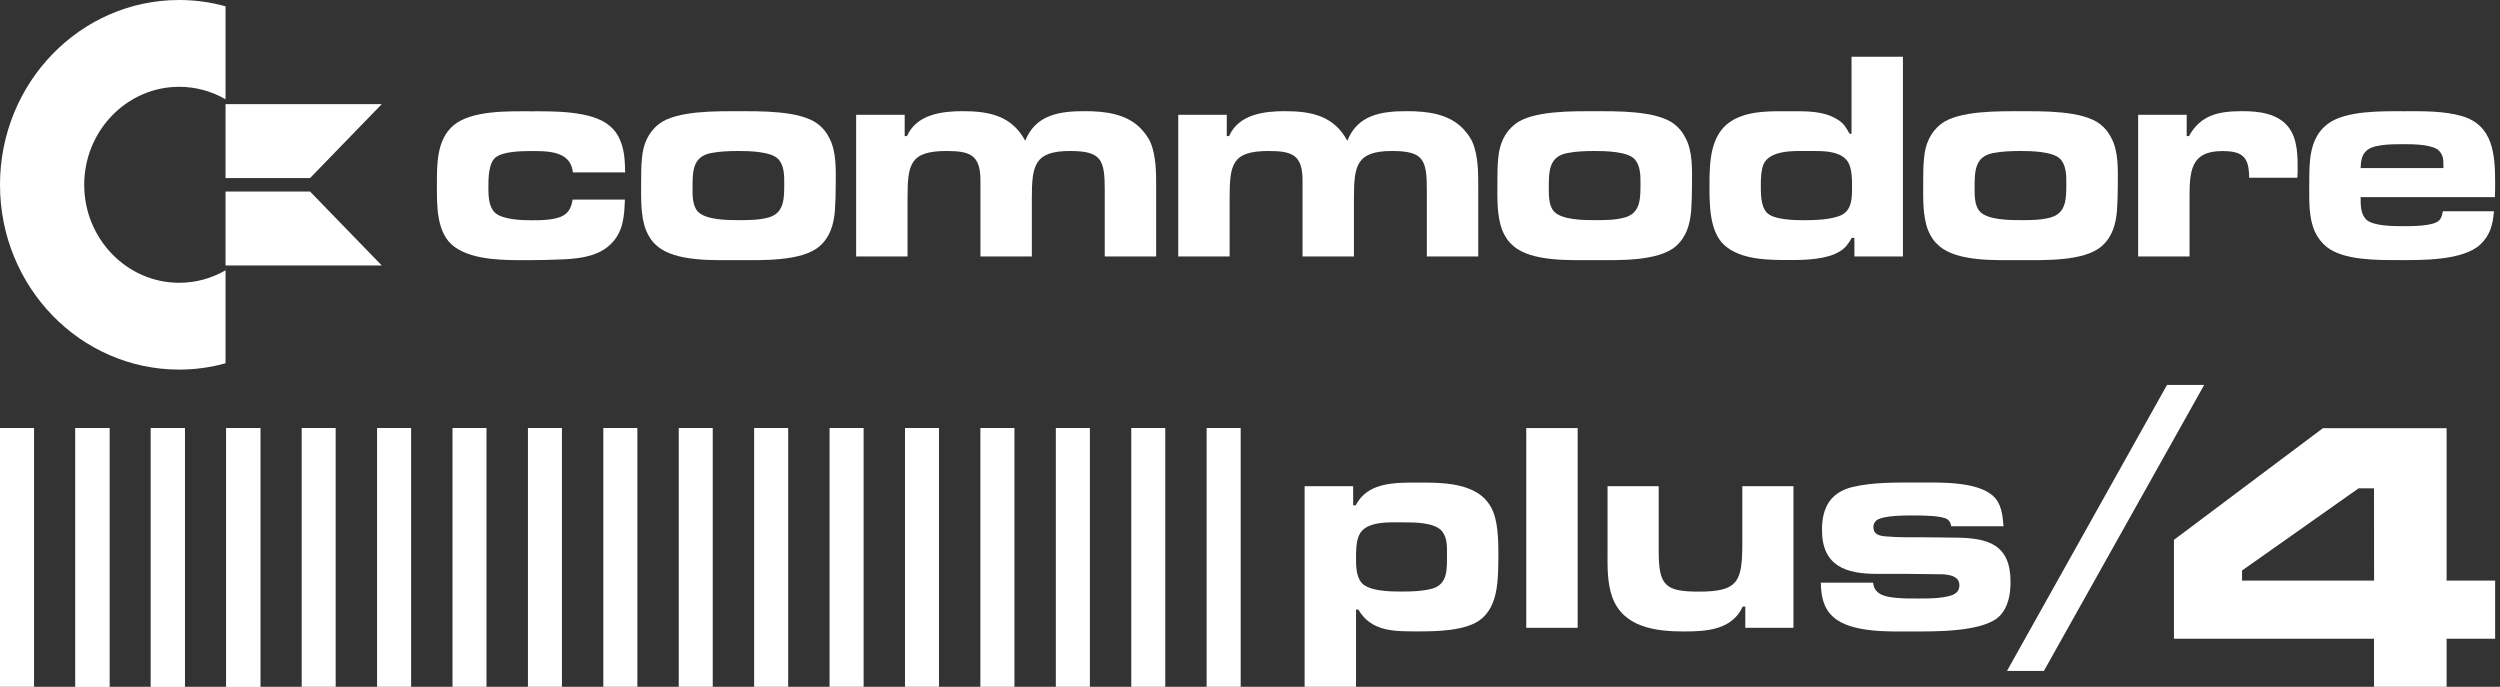 <svg width="364" height="100" viewBox="0 0 364 100" fill="none" xmlns="http://www.w3.org/2000/svg">
<rect x="0" y="0" width="364" height="100" fill="#333333" stroke="none"/>
<g clip-path="url(#clip0_4_5940)">
<path fill-rule="evenodd" clip-rule="evenodd" d="M15.932 62.318V100H10.984V62.318H15.932Z" fill="white"/>
<path fill-rule="evenodd" clip-rule="evenodd" d="M26.916 62.318V100H21.959V62.318H26.916Z" fill="white"/>
<path fill-rule="evenodd" clip-rule="evenodd" d="M37.901 62.318V100H32.943V62.318H37.901Z" fill="white"/>
<path fill-rule="evenodd" clip-rule="evenodd" d="M4.957 62.318V100H0V62.318H4.957Z" fill="white"/>
<path fill-rule="evenodd" clip-rule="evenodd" d="M15.932 62.318V100H10.984V62.318H15.932Z" fill="white"/>
<path fill-rule="evenodd" clip-rule="evenodd" d="M26.916 62.318V100H21.959V62.318H26.916Z" fill="white"/>
<path fill-rule="evenodd" clip-rule="evenodd" d="M37.899 62.318V100H32.941V62.318H37.899Z" fill="white"/>
<path fill-rule="evenodd" clip-rule="evenodd" d="M48.874 62.318V100H43.926V62.318H48.874Z" fill="white"/>
<path fill-rule="evenodd" clip-rule="evenodd" d="M59.858 62.318V100H54.9V62.318H59.858Z" fill="white"/>
<path fill-rule="evenodd" clip-rule="evenodd" d="M70.833 62.318V100H65.885V62.318H70.833Z" fill="white"/>
<path fill-rule="evenodd" clip-rule="evenodd" d="M81.817 62.318V100H76.869V62.318H81.817Z" fill="white"/>
<path fill-rule="evenodd" clip-rule="evenodd" d="M92.801 62.318V100H87.844V62.318H92.801Z" fill="white"/>
<path fill-rule="evenodd" clip-rule="evenodd" d="M103.774 62.318V100H98.826V62.318H103.774Z" fill="white"/>
<path fill-rule="evenodd" clip-rule="evenodd" d="M114.758 62.318V100H109.801V62.318H114.758Z" fill="white"/>
<path fill-rule="evenodd" clip-rule="evenodd" d="M125.743 62.318V100H120.785V62.318H125.743Z" fill="white"/>
<path fill-rule="evenodd" clip-rule="evenodd" d="M136.716 62.318V100H131.768V62.318H136.716Z" fill="white"/>
<path fill-rule="evenodd" clip-rule="evenodd" d="M147.702 62.318V100H142.744V62.318H147.702Z" fill="white"/>
<path fill-rule="evenodd" clip-rule="evenodd" d="M158.686 62.318V100H153.729V62.318H158.686Z" fill="white"/>
<path fill-rule="evenodd" clip-rule="evenodd" d="M169.661 62.318V100H164.713V62.318H169.661Z" fill="white"/>
<path fill-rule="evenodd" clip-rule="evenodd" d="M180.643 62.318V100H175.686V62.318H180.643Z" fill="white"/>
<path d="M83.415 25.089C83.075 21.91 79.65 21.995 77.238 21.995C75.923 21.995 73.179 22.043 72.119 22.951C71.107 23.821 71.107 26.092 71.107 27.312C71.107 28.485 71.145 30.056 72.034 30.936C73.094 31.986 76.008 32.071 77.361 32.071C78.288 32.071 79.177 32.071 80.114 31.939C81.977 31.674 83.075 31.106 83.368 29.063H90.984C90.899 31.371 90.776 33.594 89.12 35.345C87.389 37.218 84.721 37.615 82.309 37.748C80.492 37.833 78.713 37.88 76.897 37.88C73.642 37.88 68.988 37.965 66.197 35.959C63.491 34.001 63.614 29.895 63.614 26.887C63.614 23.925 63.576 20.387 65.979 18.296C68.6 16.026 74.059 16.206 77.275 16.206C80.492 16.206 86.074 16.073 88.742 18.296C89.461 18.911 89.924 19.517 90.303 20.434C90.937 21.958 90.984 23.443 91.022 25.099H83.415V25.089Z" fill="white"/>
<path d="M121.562 30.671C121.392 32.677 120.881 34.465 119.367 35.818C116.784 38.126 110.701 37.871 107.522 37.871C104.22 37.871 98.383 38.173 95.677 35.818C94.921 35.165 94.448 34.465 94.069 33.547C93.227 31.409 93.35 28.703 93.35 26.442C93.35 25.307 93.35 24.134 93.473 22.998C93.643 21.04 94.362 19.29 95.923 18.069C98.459 16.064 104.514 16.196 107.513 16.196C110.559 16.196 116.519 16.064 119.102 18.069C119.821 18.637 120.285 19.205 120.71 20.028C121.808 22.033 121.685 24.607 121.685 26.83C121.685 28.098 121.647 29.403 121.562 30.671ZM113.274 23.121C112.177 22.033 108.96 21.986 107.56 21.986C106.207 21.986 104.807 22.033 103.501 22.289C100.881 22.809 100.833 24.91 100.833 27.256C100.833 28.391 100.796 29.914 101.59 30.785C102.735 32.052 106.027 32.052 107.551 32.052C108.989 32.052 110.512 32.052 111.903 31.664C114.23 31.012 114.183 28.826 114.183 26.698C114.202 25.524 114.164 24.001 113.274 23.121Z" fill="white"/>
<path d="M160.851 37.341V27.7C160.851 23.254 160.388 21.986 155.78 21.986C150.624 21.986 150.236 24.077 150.236 28.835V37.341H142.753V27.7V26.262C142.753 22.516 141.192 21.986 137.805 21.986C132.478 21.986 132.138 23.944 132.138 28.835V37.341H124.654V16.716H131.721V19.81H132.062C133.462 16.631 137.18 16.186 140.179 16.186C143.983 16.186 147.332 16.839 149.271 20.501C150.794 16.66 154.342 16.186 157.937 16.186C160.851 16.186 164.115 16.537 166.225 18.845C166.944 19.63 167.493 20.463 167.786 21.503C168.382 23.509 168.335 25.647 168.335 27.7V37.341H160.851Z" fill="white"/>
<path d="M207.748 37.341V27.7C207.748 23.254 207.284 21.986 202.677 21.986C197.521 21.986 197.133 24.077 197.133 28.835V37.341H189.649V27.7V26.262C189.649 22.516 188.088 21.986 184.701 21.986C179.375 21.986 179.034 23.944 179.034 28.835V37.341H171.551V16.716H178.618V19.81H178.959C180.359 16.631 184.077 16.186 187.076 16.186C190.879 16.186 194.228 16.839 196.168 20.501C197.691 16.66 201.239 16.186 204.834 16.186C207.748 16.186 211.012 16.537 213.121 18.845C213.84 19.63 214.389 20.463 214.682 21.503C215.278 23.509 215.231 25.647 215.231 27.7V37.341H207.748Z" fill="white"/>
<path d="M246.234 30.671C246.064 32.677 245.553 34.465 244.039 35.818C241.456 38.126 235.373 37.871 232.194 37.871C228.892 37.871 223.055 38.173 220.349 35.818C219.592 35.165 219.119 34.465 218.741 33.547C217.899 31.409 218.022 28.703 218.022 26.442C218.022 25.307 218.022 24.134 218.145 22.998C218.315 21.04 219.034 19.29 220.595 18.069C223.131 16.064 229.186 16.196 232.185 16.196C235.231 16.196 241.191 16.064 243.774 18.069C244.493 18.637 244.957 19.205 245.382 20.028C246.48 22.033 246.357 24.607 246.357 26.83C246.357 28.098 246.319 29.403 246.234 30.671ZM237.946 23.121C236.849 22.033 233.632 21.986 232.232 21.986C230.879 21.986 229.479 22.033 228.173 22.289C225.553 22.809 225.505 24.91 225.505 27.256C225.505 28.391 225.468 29.914 226.262 30.785C227.407 32.052 230.699 32.052 232.222 32.052C233.661 32.052 235.184 32.052 236.574 31.664C238.902 31.012 238.854 28.826 238.854 26.698C238.873 25.524 238.826 24.001 237.946 23.121Z" fill="white"/>
<path d="M270 37.341V34.635H269.621C269.111 35.506 268.732 36.073 267.89 36.594C266.026 37.767 262.895 37.861 260.785 37.861C257.701 37.861 253.51 37.909 251.059 35.685C248.865 33.68 248.902 29.716 248.902 26.925C248.902 23.699 248.988 19.773 251.864 17.767C254.399 16.026 257.956 16.196 260.87 16.196C263.065 16.196 265.478 16.149 267.427 17.332C268.401 17.899 268.742 18.467 269.29 19.47H269.584V8.259H277.067V37.341H270ZM269.234 23.907C268.344 21.816 265.128 21.986 263.311 21.986C261.447 21.986 257.682 21.769 256.755 23.945C256.414 24.815 256.376 25.95 256.376 26.868C256.376 28.088 256.339 29.962 257.218 30.927C258.231 32.062 261.495 32.062 262.848 32.062C264.371 32.062 266.234 31.977 267.673 31.494C269.707 30.842 269.659 28.836 269.659 26.963C269.659 26.007 269.621 24.825 269.234 23.907Z" fill="white"/>
<path d="M308.232 30.671C308.062 32.677 307.551 34.465 306.037 35.818C303.454 38.126 297.371 37.871 294.192 37.871C290.89 37.871 285.053 38.173 282.347 35.818C281.59 35.165 281.117 34.465 280.739 33.547C279.897 31.409 280.02 28.703 280.02 26.442C280.02 25.307 280.02 24.134 280.143 22.998C280.313 21.04 281.032 19.29 282.593 18.069C285.129 16.064 291.184 16.196 294.183 16.196C297.229 16.196 303.189 16.064 305.772 18.069C306.491 18.637 306.955 19.205 307.38 20.028C308.478 22.033 308.355 24.607 308.355 26.83C308.355 28.098 308.317 29.403 308.232 30.671ZM299.944 23.121C298.847 22.033 295.63 21.986 294.23 21.986C292.877 21.986 291.477 22.033 290.171 22.289C287.551 22.809 287.503 24.91 287.503 27.256C287.503 28.391 287.466 29.914 288.26 30.785C289.405 32.052 292.697 32.052 294.221 32.052C295.659 32.052 297.182 32.052 298.572 31.664C300.9 31.012 300.852 28.826 300.852 26.698C300.871 25.524 300.834 24.001 299.944 23.121Z" fill="white"/>
<path d="M334.493 25.874H327.473C327.473 22.819 326.499 21.995 323.538 21.995C318.93 21.995 318.798 25.004 318.798 28.798V37.341H311.314V16.716H318.382V19.81H318.722C320.454 16.631 323.244 16.186 326.508 16.186C328.836 16.186 331.627 16.489 333.188 18.495C334.588 20.283 334.541 22.856 334.541 25.032C334.531 25.307 334.493 25.609 334.493 25.874Z" fill="white"/>
<path d="M363.254 28.703H343.708C343.708 29.876 343.67 31.229 344.635 32.062C345.648 32.894 348.486 32.932 349.706 32.932C350.927 32.932 354.361 32.979 355.165 32.062C355.506 31.712 355.591 31.229 355.676 30.756H363.122C362.951 32.714 362.573 34.247 361.135 35.6C358.552 38.003 352.384 37.87 349.12 37.87C346.158 37.87 341.211 37.918 338.76 35.95C338.003 35.335 337.492 34.644 337.067 33.774C336.14 31.768 336.225 29.28 336.225 27.142C336.225 25.836 336.225 24.521 336.348 23.263C336.556 21.172 337.237 19.299 338.93 18.031C341.551 16.073 346.802 16.196 349.886 16.196C352.724 16.196 355.808 16.111 358.552 16.934C362.989 18.287 363.292 22.468 363.292 26.612C363.292 27.312 363.292 28.012 363.254 28.703ZM355.761 24.001C355.761 23.216 355.723 22.61 355.165 21.995C354.276 20.992 351.229 20.992 350.009 20.992C348.864 20.992 347.729 20.992 346.622 21.163C344.503 21.465 343.746 22.298 343.708 24.474H355.761V24.001Z" fill="white"/>
<path d="M217.995 84.996C217.787 86.916 217.238 88.789 215.753 90.057C213.596 91.93 208.941 91.93 206.282 91.93C203.028 91.93 199.641 91.978 197.777 88.752H197.437V100H189.953V70.786H197.02V73.577H197.399C199.13 70.133 203.274 70.265 206.576 70.265C210.511 70.265 215.961 70.265 217.531 74.844C218.165 76.718 218.165 79.253 218.165 81.211C218.165 82.47 218.127 83.737 217.995 84.996ZM210.01 77.408C208.95 76.017 205.819 76.055 204.296 76.055C202.432 76.055 198.752 75.79 197.862 77.976C197.437 78.931 197.437 80.284 197.437 81.334C197.437 82.47 197.474 83.737 198.118 84.693C199.092 86.131 202.602 86.131 204.078 86.131C205.516 86.131 207.162 86.084 208.562 85.696C210.842 85.043 210.682 82.735 210.682 80.682C210.682 79.546 210.729 78.373 210.01 77.408Z" fill="white"/>
<path d="M222.225 91.41V62.328H229.708V91.41H222.225Z" fill="white"/>
<path d="M254.116 91.41V88.317H253.737C252.176 91.761 248.363 91.94 245.147 91.94C241.126 91.94 236.348 91.373 234.74 86.926C233.983 84.788 234.059 82.48 234.059 80.209V70.786H241.504V80.209C241.504 85.27 242.432 86.141 247.379 86.141C253.132 86.141 253.68 84.618 253.68 79.074V70.786H261.126V91.41H254.116Z" fill="white"/>
<path d="M291.164 89.669C288.837 92.072 281.524 91.939 278.515 91.939C275.261 91.939 269.509 92.204 266.888 89.801C265.45 88.496 265.157 86.746 265.109 84.835H272.725C272.896 86.708 274.759 86.925 276.197 87.058C277.125 87.143 278.061 87.143 278.988 87.143C280.303 87.143 283.851 87.228 284.863 86.272C285.157 86.008 285.289 85.62 285.289 85.222C285.289 83.519 282.962 83.605 281.817 83.605C280.417 83.605 279.026 83.557 277.626 83.557C276.188 83.557 274.75 83.557 273.312 83.557C268.827 83.557 265.28 82.469 265.28 77.143C265.28 73.87 266.547 71.694 269.717 70.908C272.631 70.208 276.103 70.255 279.064 70.255C282.195 70.255 287.654 70.038 290.105 72.129C291.42 73.264 291.581 74.967 291.713 76.623H284.097C284.012 76.187 283.927 75.885 283.548 75.62C282.744 75.052 279.745 75.052 278.809 75.052C277.579 75.052 274.286 75.005 273.227 75.752C272.933 76.017 272.763 76.32 272.763 76.708C272.763 77.843 273.652 78.013 274.542 78.098C276.443 78.269 278.648 78.231 280.549 78.231L284.74 78.278C289.433 78.326 292.735 79.234 292.735 84.73C292.725 86.481 292.432 88.354 291.164 89.669Z" fill="white"/>
<path d="M297.589 97.692H292.215L315.517 56.046H320.928L297.589 97.692Z" fill="white"/>
<path d="M12.261 26.906C12.261 19.044 18.467 12.639 26.093 12.639C28.543 12.639 30.842 13.302 32.838 14.456V0.918C30.691 0.322 28.43 0 26.093 0C11.684 0 0 12.043 0 26.906C0 41.769 11.684 53.813 26.093 53.813C28.43 53.813 30.691 53.491 32.838 52.895V39.357C30.842 40.511 28.543 41.173 26.093 41.173C18.467 41.173 12.261 34.768 12.261 26.906Z" fill="white"/>
<path d="M32.838 25.923H45.146L55.581 15.166H32.838V25.923Z" fill="white"/>
<path d="M32.838 27.891V38.648H55.581L45.146 27.891H32.838Z" fill="white"/>
<path d="M356.225 92.999V100H345.657V92.999H316.527V78.6L338.211 62.347H356.225V84.532H363.292V92.999H356.225ZM345.657 71.098H343.415L326.442 83.066V84.532H345.666L345.657 71.098Z" fill="white"/>
</g>
<defs>
<clipPath id="clip0_4_5940">
<rect width="363.292" height="100" fill="white"/>
</clipPath>
</defs>
</svg>
